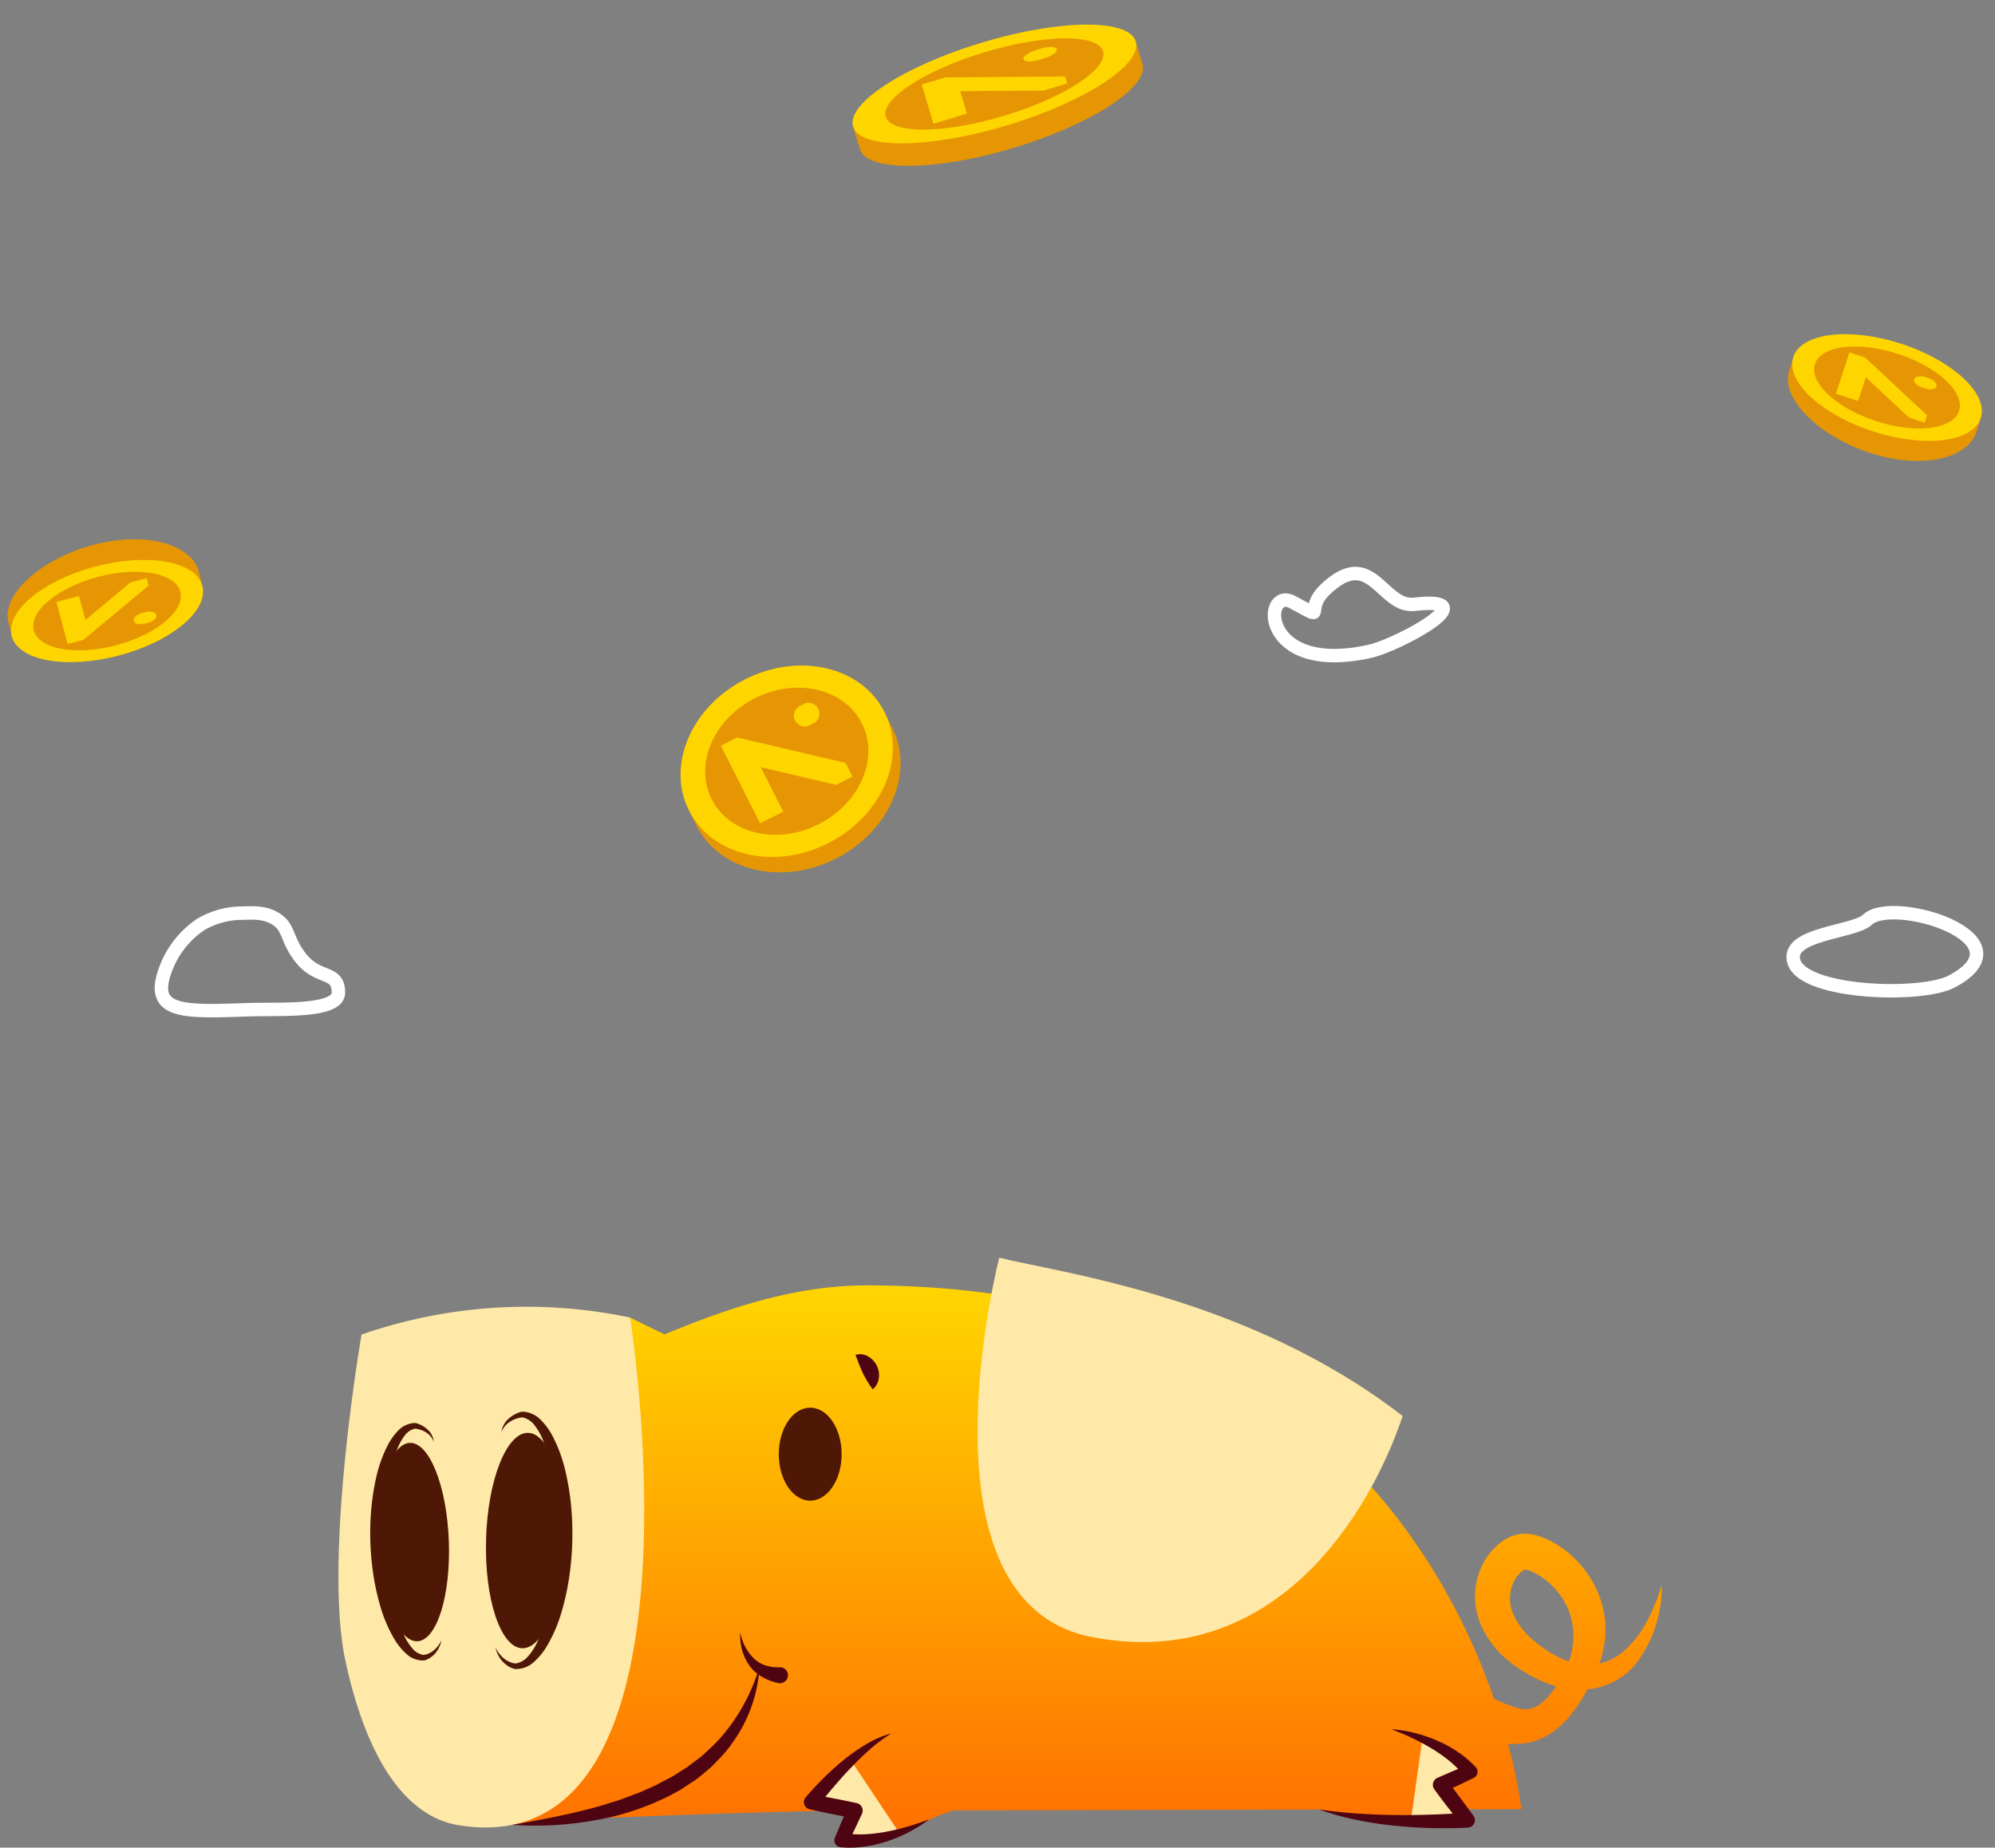 <svg xmlns="http://www.w3.org/2000/svg" xmlns:xlink="http://www.w3.org/1999/xlink" width="296.917" height="275.01" viewBox="0 0 296.917 275.01"><rect x="0" y="0" width="296.917" height="275.01" fill="#808080" stroke="none"/><defs><style>.a{fill:none;stroke:#fff;stroke-linecap:round;stroke-linejoin:round;stroke-width:2px;}.b{fill:#e69602;}.c{fill:url(#a);}.d{fill:url(#b);}.e{fill:url(#c);}.f{fill:url(#d);}.g{fill:url(#e);}.h{fill:url(#f);}.i{fill:url(#g);}.j{fill:url(#h);}.k{fill:url(#i);}.l{fill:url(#j);}.m{fill:url(#k);}.n{fill:url(#l);}.o{fill:url(#m);}.p{fill:#ffe9a8;}.q{fill:#4f1705;}.r{fill:#4f0412;}</style><linearGradient id="a" x1="-184.842" y1="-35.716" x2="-184.003" y2="-35.716" gradientUnits="objectBoundingBox"><stop offset="0" stop-color="#ffd500"/><stop offset="1" stop-color="#ffd500"/></linearGradient><linearGradient id="b" x1="-28.5" y1="-135.856" x2="-27.483" y2="-135.856" xlink:href="#a"/><linearGradient id="c" x1="-5.547" y1="-38.164" x2="-4.76" y2="-38.164" xlink:href="#a"/><linearGradient id="d" x1="-447.963" y1="-33.782" x2="-446.166" y2="-33.782" xlink:href="#a"/><linearGradient id="e" x1="-71.334" y1="-208.439" x2="-70.297" y2="-208.439" xlink:href="#a"/><linearGradient id="f" x1="-17.522" y1="-39.107" x2="-16.498" y2="-39.107" xlink:href="#a"/><linearGradient id="g" x1="-294.444" y1="190.566" x2="-293.604" y2="190.566" xlink:href="#a"/><linearGradient id="h" x1="-1055.255" y1="-1692.249" x2="-1054.23" y2="-1692.249" xlink:href="#a"/><linearGradient id="i" x1="-260.583" y1="-323.804" x2="-259.571" y2="-323.804" xlink:href="#a"/><linearGradient id="j" x1="-244.947" y1="-90.98" x2="-244.107" y2="-90.98" xlink:href="#a"/><linearGradient id="k" x1="-65.065" y1="-1631.695" x2="-64.026" y2="-1631.695" xlink:href="#a"/><linearGradient id="l" x1="-15.041" y1="-504.87" x2="-14.081" y2="-504.87" xlink:href="#a"/><linearGradient id="m" x1="0.5" y1="1" x2="0.5" gradientUnits="objectBoundingBox"><stop offset="0" stop-color="#ff6e00"/><stop offset="1" stop-color="#ffd500"/></linearGradient></defs><g transform="translate(-94.052 22.581)"><path class="a" d="M157.321,199.144c-2.094-2.753-1.573-4.43-3.674-5.714-1.511-.924-3.116-.873-4.9-.816a12.311,12.311,0,0,0-6.123,1.632,13.781,13.781,0,0,0-4.9,5.715c-3.394,7.664,1.834,7.368,11.894,7.028,4.565-.154,13.413.426,13.413-2.538C163.035,201.007,160,202.662,157.321,199.144Z" transform="translate(-18.614 -79.28)"/><path class="a" d="M578.721,193.558c3.77-3.61,24.521,2.809,12.557,9.191-4.491,2.4-21.855,1.831-23.474-2.837C566.306,195.59,576.683,195.509,578.721,193.558Z" transform="translate(-206.729 -79.249)"/><path class="a" d="M438.239,105.288c6.878-6.586,8.367,2.77,13.226,2.221,11.183-1.263-2.409,6.056-6.565,6.989-16.5,3.7-16.055-9.709-11.577-7.328C438.89,110.131,434.815,108.566,438.239,105.288Z" transform="translate(-146.928 -40.144)"/><g transform="translate(190.433 71.175)"><g transform="translate(0 0)"><path class="b" d="M304.855,139.613,276.029,154.17l1.345,2.662h0c3.544,6.441,12.621,8.479,20.506,4.5s11.65-12.491,8.556-19.173h0l-1.345-2.663Z" transform="translate(-269.866 -127.28)"/><ellipse class="c" cx="16.29" cy="13.672" rx="16.29" ry="13.672" transform="translate(0 14.687) rotate(-26.794)"/><ellipse class="b" cx="12.52" cy="10.506" rx="12.52" ry="10.506" transform="matrix(0.893, -0.451, 0.451, 0.893, 4.793, 15.813)"/><path class="d" d="M303.925,139.71h0a1.616,1.616,0,0,1,.714-2.171l.554-.28a1.617,1.617,0,0,1,2.172.714h0a1.617,1.617,0,0,1-.715,2.172l-.554.28A1.616,1.616,0,0,1,303.925,139.71Z" transform="translate(-281.967 -126.228)"/><path class="e" d="M294.967,148.145l-8.077-1.9-2.432,1.228,1.03,2.039h0l4.8,9.5,3.44-1.737-3.341-6.615,3.18.747,8.043,1.887,2.432-1.228-1.031-2.042Z" transform="translate(-273.545 -130.228)"/></g></g><g transform="translate(358.823 24.044)"><g transform="translate(0 0)"><path class="b" d="M566.917,108.989l-.524,1.61h0c-1.068,4.039,4.5,9.554,12.065,12.017s14.313.963,15.821-2.941h0l.611-2.025Z" transform="translate(-564.943 -101.834)"/><ellipse class="f" cx="6.851" cy="14.673" rx="6.851" ry="14.673" transform="translate(0 13.029) rotate(-71.972)"/><ellipse class="b" cx="5.265" cy="11.277" rx="5.265" ry="11.277" transform="matrix(0.309, -0.951, 0.951, 0.309, 3.72, 12.572)"/><path class="g" d="M599.62,113.375h0c.138-.425.87-.568,1.635-.32l.532.173c.765.249,1.272.8,1.134,1.221h0c-.138.425-.87.569-1.635.32l-.532-.173C599.989,114.347,599.482,113.8,599.62,113.375Z" transform="translate(-579.494 -103.555)"/><path class="h" d="M587.913,111.705l-4.616-4.313-2.334-.76-.354,1.088,0,0-1.651,5.071,3.3,1.074,1.149-3.531,1.817,1.7,4.6,4.294,2.334.76.355-1.09Z" transform="translate(-570.486 -100.805)"/></g></g><g transform="translate(94.052 57.689)"><path class="b" d="M124.98,86.4l-.495-2.057h0c-1.284-3.983-7.935-5.863-15.628-3.833S95.294,87.734,96.13,91.826h0l.432,1.638Z" transform="translate(-94.925 -79.689)"/><ellipse class="i" cx="14.673" cy="6.851" rx="14.673" ry="6.851" transform="translate(0 7.798) rotate(-14.775)"/><ellipse class="b" cx="11.277" cy="5.265" rx="11.277" ry="5.265" transform="translate(3.688 8.465) rotate(-14.775)"/><path class="j" d="M130.577,99.017l.541-.143c.778-.205,1.5-.021,1.614.412h0c.114.432-.424.949-1.2,1.154l-.541.143c-.778.205-1.5.02-1.614-.412h0C129.261,99.738,129.8,99.222,130.577,99.017Z" transform="translate(-109.464 -88.027)"/><path class="k" d="M122.675,91.049l-.292-1.108-2.373.626-4.833,4.027-1.91,1.592-.947-3.591-3.356.885,1.36,5.157,0,0,.292,1.107,2.373-.626,4.853-4.044Z" transform="translate(-100.56 -84.164)"/></g><g transform="translate(95.048 -331.703)"><g transform="translate(124.11 309.122)"><path class="b" d="M168.258,317.35l-41.7,12.557,1.064,3.528h0c1.334,3.212,11.414,3.084,22.82-.35s19.9-8.893,19.225-12.309h0l-1.064-3.528Z" transform="translate(-124.696 -311.072)"/><ellipse class="l" cx="21.971" cy="6.439" rx="21.971" ry="6.439" transform="translate(0 12.668) rotate(-16.756)"/><ellipse class="b" cx="16.886" cy="4.948" rx="16.886" ry="4.948" transform="translate(5.299 12.63) rotate(-16.756)"/><path class="m" d="M159.913,320.142h0c-.122-.4.715-1.011,1.868-1.358l.8-.241c1.153-.347,2.186-.3,2.307.1h0c.122.4-.715,1.01-1.867,1.357l-.8.242C161.067,320.589,160.034,320.544,159.913,320.142Z" transform="translate(-132.7 -311.327)"/><path class="n" d="M152.438,324.173l-8.931.066-3.519,1.06.31,1.03h0l1.445,4.8,4.977-1.5-1.006-3.342,3.516-.025,8.894-.066,3.519-1.06-.311-1.032Z" transform="translate(-127.921 -312.718)"/></g></g><g transform="translate(-107.652 -31.517)"><path class="o" d="M448.8,248.86l-.57,1.362-.678,1.3a15.181,15.181,0,0,1-3.444,4.375,8.292,8.292,0,0,1-3.55,1.8c.013-.034.028-.067.041-.1a16.676,16.676,0,0,0,.762-3.4,14.618,14.618,0,0,0-.049-3.578,14.951,14.951,0,0,0-.971-3.476,15.682,15.682,0,0,0-4.177-5.735,14.568,14.568,0,0,0-3.02-2.031,10.588,10.588,0,0,0-1.851-.733,6.263,6.263,0,0,0-2.566-.239,7.711,7.711,0,0,0-1.373.382,11.642,11.642,0,0,0-1.09.584,8.593,8.593,0,0,0-1.646,1.447,9.927,9.927,0,0,0-2.011,3.475,10.693,10.693,0,0,0,.309,7.663,14.447,14.447,0,0,0,4.424,5.583,20.869,20.869,0,0,0,5.856,3.244c.305.111.62.209.937.3-1.278,1.739-2.852,3.784-5.284,3.363a19.715,19.715,0,0,1-4-1.545c-7.954-22.881-30.667-61.5-93.383-61.5-11.668,0-22.268,4.122-30.051,7.285-.293-.128-5.137-2.492-5.137-2.492s-32.585-.415-37.423,12.148c-6.73,17.476-1.739,52.69,7.832,60.83,3.56,3.029,11.1,3.034,18.227,1.836,0-.052,27.5-1.236,43.162-1.425,0,.012.008.023.011.034a4.231,4.231,0,0,0,4.3,4.621,4.464,4.464,0,0,0,1.958-.421,4.072,4.072,0,0,0,2.951-1.278,4.017,4.017,0,0,0,.668-.258c1.294-.463,2.5-1.19,3.754-1.736a28.353,28.353,0,0,1,2.7-.995c26.255-.051,34.043-.1,54.456-.131,5.439,1.2,10.864,2.539,16.514,2.3a4.242,4.242,0,0,0,3.746-2.334l9.8-.015a70.575,70.575,0,0,0-1.991-9.686c.777,0,1.5-.031,2.066-.08,5.445-.461,8.588-5.843,9.746-8.078a10.953,10.953,0,0,0,1.365-.2,10.657,10.657,0,0,0,5.846-3.573,19.016,19.016,0,0,0,3.872-11.708C449.469,246.989,449.236,247.958,448.8,248.86ZM436,257.375a10.693,10.693,0,0,1-1.26-.513,10.226,10.226,0,0,1-1.152-.607l-.57-.317-.547-.389c-.359-.264-.745-.495-1.088-.77l-1-.851a10.249,10.249,0,0,1-2.75-3.851,5.63,5.63,0,0,1-.038-4.039,4.761,4.761,0,0,1,.979-1.665,3.372,3.372,0,0,1,.594-.527,1.412,1.412,0,0,0,.228-.123c.027.017.067-.01.064-.019a1.441,1.441,0,0,1,.4.074,5.3,5.3,0,0,1,.931.363,10.132,10.132,0,0,1,1.956,1.282,11.051,11.051,0,0,1,2.966,3.765A10.664,10.664,0,0,1,436,257.375Z" transform="translate(-0.804 -1.144)"/><g transform="translate(252.073 203.464)"><path class="p" d="M255.512,209.612s-5.758,33.237-2.371,48.7,9.459,23.185,16.935,24.352c38.345,5.982,25.407-75.583,25.407-75.583A74.911,74.911,0,0,0,255.512,209.612Z" transform="translate(-252.073 -205.499)"/><g transform="translate(4.742 15.591)"><g transform="translate(16.781)"><ellipse class="q" cx="16.037" cy="5.829" rx="16.037" ry="5.829" transform="translate(0 35.051) rotate(-88.403)"/><path class="q" d="M282.831,228.465a3.246,3.246,0,0,1,.322-1.042,3.1,3.1,0,0,1,.678-.9,4.578,4.578,0,0,1,.925-.664,4.449,4.449,0,0,1,1.085-.433l.009,0,.067,0a3.9,3.9,0,0,1,2.722,1.18,9.957,9.957,0,0,1,1.708,2.275,22.13,22.13,0,0,1,1.946,5.145,38.691,38.691,0,0,1,.9,5.363,44.713,44.713,0,0,1-.3,10.808,38.472,38.472,0,0,1-1.192,5.3,22.061,22.061,0,0,1-2.231,5.029,9.959,9.959,0,0,1-1.832,2.175,3.892,3.892,0,0,1-2.785,1.025l-.048,0a3.306,3.306,0,0,1-1.083-.5,4.137,4.137,0,0,1-.844-.754,4.555,4.555,0,0,1-.935-1.949,5.192,5.192,0,0,0,.547.9,4.463,4.463,0,0,0,.706.73,3.6,3.6,0,0,0,.842.511,3.118,3.118,0,0,0,.886.246l-.048,0a2.991,2.991,0,0,0,1.924-1.085,8.615,8.615,0,0,0,1.333-2.047,22.994,22.994,0,0,0,1.639-4.8,41.652,41.652,0,0,0,.884-5.074,59.53,59.53,0,0,0,.288-10.329,41.056,41.056,0,0,0-.6-5.115,23,23,0,0,0-1.369-4.888,8.662,8.662,0,0,0-1.217-2.118,3,3,0,0,0-1.862-1.189l.075,0a4.774,4.774,0,0,0-.949.209,4.047,4.047,0,0,0-.9.426,3.324,3.324,0,0,0-.762.668A3.124,3.124,0,0,0,282.831,228.465Z" transform="translate(-280.091 -225.424)"/></g><g transform="translate(0 1.702)"><ellipse class="q" cx="5.252" cy="14.775" rx="5.252" ry="14.775" transform="translate(0.632 3.14) rotate(-2.17)"/><path class="q" d="M267.6,230.4a2.884,2.884,0,0,0-.483-.825,3.016,3.016,0,0,0-.694-.6,3.588,3.588,0,0,0-.822-.38,4.263,4.263,0,0,0-.856-.178l.077,0a2.65,2.65,0,0,0-1.639,1.128,8.037,8.037,0,0,0-1.049,1.968,21.8,21.8,0,0,0-1.15,4.5,39.151,39.151,0,0,0-.47,4.7,46.45,46.45,0,0,0-.016,4.739,46.938,46.938,0,0,0,.376,4.725,39.427,39.427,0,0,0,.824,4.647,21.9,21.9,0,0,0,1.487,4.4,8.042,8.042,0,0,0,1.195,1.884,2.651,2.651,0,0,0,1.718,1l-.048,0a2.751,2.751,0,0,0,.791-.227,3.231,3.231,0,0,0,.754-.471,4.236,4.236,0,0,0,.633-.671,4.88,4.88,0,0,0,.49-.82,4.21,4.21,0,0,1-.8,1.805,3.82,3.82,0,0,1-.753.714,2.949,2.949,0,0,1-.988.483l-.049,0a3.558,3.558,0,0,1-2.592-.946,9.348,9.348,0,0,1-1.689-2.008,20.662,20.662,0,0,1-2.076-4.617,36.06,36.06,0,0,1-1.132-4.868,41.408,41.408,0,0,1-.376-9.929,36.437,36.437,0,0,1,.761-4.939,20.728,20.728,0,0,1,1.721-4.761,9.311,9.311,0,0,1,1.531-2.131,3.555,3.555,0,0,1,2.513-1.14l.068,0,.009,0a3.951,3.951,0,0,1,1,.4,4.118,4.118,0,0,1,.841.618,2.821,2.821,0,0,1,.61.827A3.03,3.03,0,0,1,267.6,230.4Z" transform="translate(-258.133 -227.598)"/></g></g></g><path class="p" d="M376.858,196.138s-13.234,51.32,13.879,56.484,41.314-18.4,46.156-32.922C413.976,201.947,385.895,198.4,376.858,196.138Z" transform="translate(-26.435 0)"/><path class="r" d="M285.133,297.465c3.924-.7,7.792-1.409,11.563-2.4l1.411-.376,1.391-.429c.929-.281,1.855-.563,2.747-.931.9-.344,1.819-.644,2.684-1.063l1.316-.583c.442-.188.846-.445,1.271-.664l1.273-.659c.419-.228.808-.5,1.214-.751l1.207-.763c.375-.29.745-.586,1.128-.866s.779-.549,1.128-.869l1.046-.962a24.958,24.958,0,0,0,1.97-2.056,28.2,28.2,0,0,0,5.453-10.194,21.337,21.337,0,0,1-4.007,11.318,17.986,17.986,0,0,1-1.957,2.383l-1.078,1.108c-.361.369-.779.671-1.166,1.009s-.8.65-1.2.974l-1.284.848c-.431.276-.85.579-1.294.833l-1.349.729a39.842,39.842,0,0,1-11.516,3.748A50.1,50.1,0,0,1,285.133,297.465Z" transform="translate(-7.19 -16.91)"/><path class="r" d="M328.5,267.4a7.2,7.2,0,0,0,2.087,3.944,5.634,5.634,0,0,0,.838.621,5.138,5.138,0,0,0,.936.391,5.964,5.964,0,0,0,1.981.243h.068a1.186,1.186,0,1,1-.009,2.372,1.237,1.237,0,0,1-.282-.035,7.984,7.984,0,0,1-2.525-.995,6.748,6.748,0,0,1-1.072-.819,6.993,6.993,0,0,1-.834-1.023,7.115,7.115,0,0,1-.98-2.308A8.332,8.332,0,0,1,328.5,267.4Z" transform="translate(-16.616 -15.498)"/><g transform="translate(317.609 210.498)"><g transform="translate(11.42)"><path class="r" d="M350.416,214.588a2.39,2.39,0,0,1,1.891.246,3.219,3.219,0,0,1,1.58,3.233,2.636,2.636,0,0,1-.9,1.657,12.711,12.711,0,0,1-.928-1.4c-.212-.4-.424-.73-.576-1.079s-.315-.693-.481-1.11Z" transform="translate(-350.416 -214.489)"/></g><ellipse class="q" cx="4.678" cy="6.92" rx="4.678" ry="6.92" transform="translate(0 7.963)"/></g><g transform="translate(398.074 266.309)"><path class="p" d="M457.745,287.683s2.844-.07,7.146,4.865l-4.413,1.965,3.964,5.244s-2.747,2.141-8.407.094Z" transform="translate(-442.43 -286.217)"/><path class="r" d="M449.322,285.81a20.989,20.989,0,0,1,6.7,1.648,18.26,18.26,0,0,1,3.115,1.667,15.463,15.463,0,0,1,2.762,2.323,1.013,1.013,0,0,1-.286,1.616l-.08.038c-.725.349-1.448.707-2.177,1.049l-2.2,1.006.451-1.747c.67.866,1.344,1.729,1.988,2.616l1.954,2.643.027.037a1.106,1.106,0,0,1-.834,1.762c-1.9.1-3.751.1-5.622.062-1.866-.059-3.728-.188-5.584-.374-1.854-.207-3.7-.484-5.526-.867a39,39,0,0,1-5.369-1.515c1.84.258,3.668.454,5.5.591,1.833.106,3.66.218,5.493.218q2.744.047,5.485-.052c1.82-.046,3.665-.144,5.445-.305l-.807,1.8-2.01-2.6c-.678-.861-1.323-1.745-1.974-2.626l-.015-.02a1.142,1.142,0,0,1,.24-1.6,1.175,1.175,0,0,1,.225-.13l2.218-.959c.741-.313,1.491-.61,2.236-.916l-.365,1.654a18.975,18.975,0,0,0-2.258-2.24,24.406,24.406,0,0,0-2.67-1.884A36.37,36.37,0,0,0,449.322,285.81Z" transform="translate(-438.649 -285.81)"/></g><g transform="translate(321.347 266.953)"><path class="p" d="M355.091,302.672s-2.078,1.942-8.572,1.114l1.991-4.4-6.446-1.283s.629-3.426,6.219-5.658Z" transform="translate(-340.917 -287.898)"/><path class="r" d="M359.215,299.418a18.8,18.8,0,0,1-2.9,1.855,21.9,21.9,0,0,1-3.2,1.369,18.229,18.229,0,0,1-3.436.826,15.455,15.455,0,0,1-3.607.1,1.014,1.014,0,0,1-.861-1.4l.034-.081c.31-.743.611-1.491.929-2.231l.972-2.211.825,1.6c-2.156-.391-4.3-.841-6.441-1.309l-.062-.013a1.1,1.1,0,0,1-.84-1.309,1.114,1.114,0,0,1,.238-.479c.893-1.048,1.8-2,2.754-2.959.962-.933,1.956-1.834,3-2.678a27.614,27.614,0,0,1,3.317-2.3,14.481,14.481,0,0,1,3.693-1.574,23.288,23.288,0,0,0-3.15,2.335c-.978.851-1.9,1.761-2.8,2.7-.907.923-1.766,1.9-2.607,2.88s-1.687,1.984-2.445,2.988l-.664-1.8c2.156.388,4.309.794,6.451,1.258l.031.007a1.142,1.142,0,0,1,.875,1.358,1.187,1.187,0,0,1-.081.24l-1.019,2.19c-.346.727-.709,1.447-1.062,2.171l-.826-1.478a19.054,19.054,0,0,0,3.176.172,24.426,24.426,0,0,0,3.247-.368A36.357,36.357,0,0,0,359.215,299.418Z" transform="translate(-340.599 -286.634)"/></g></g></g></svg>
